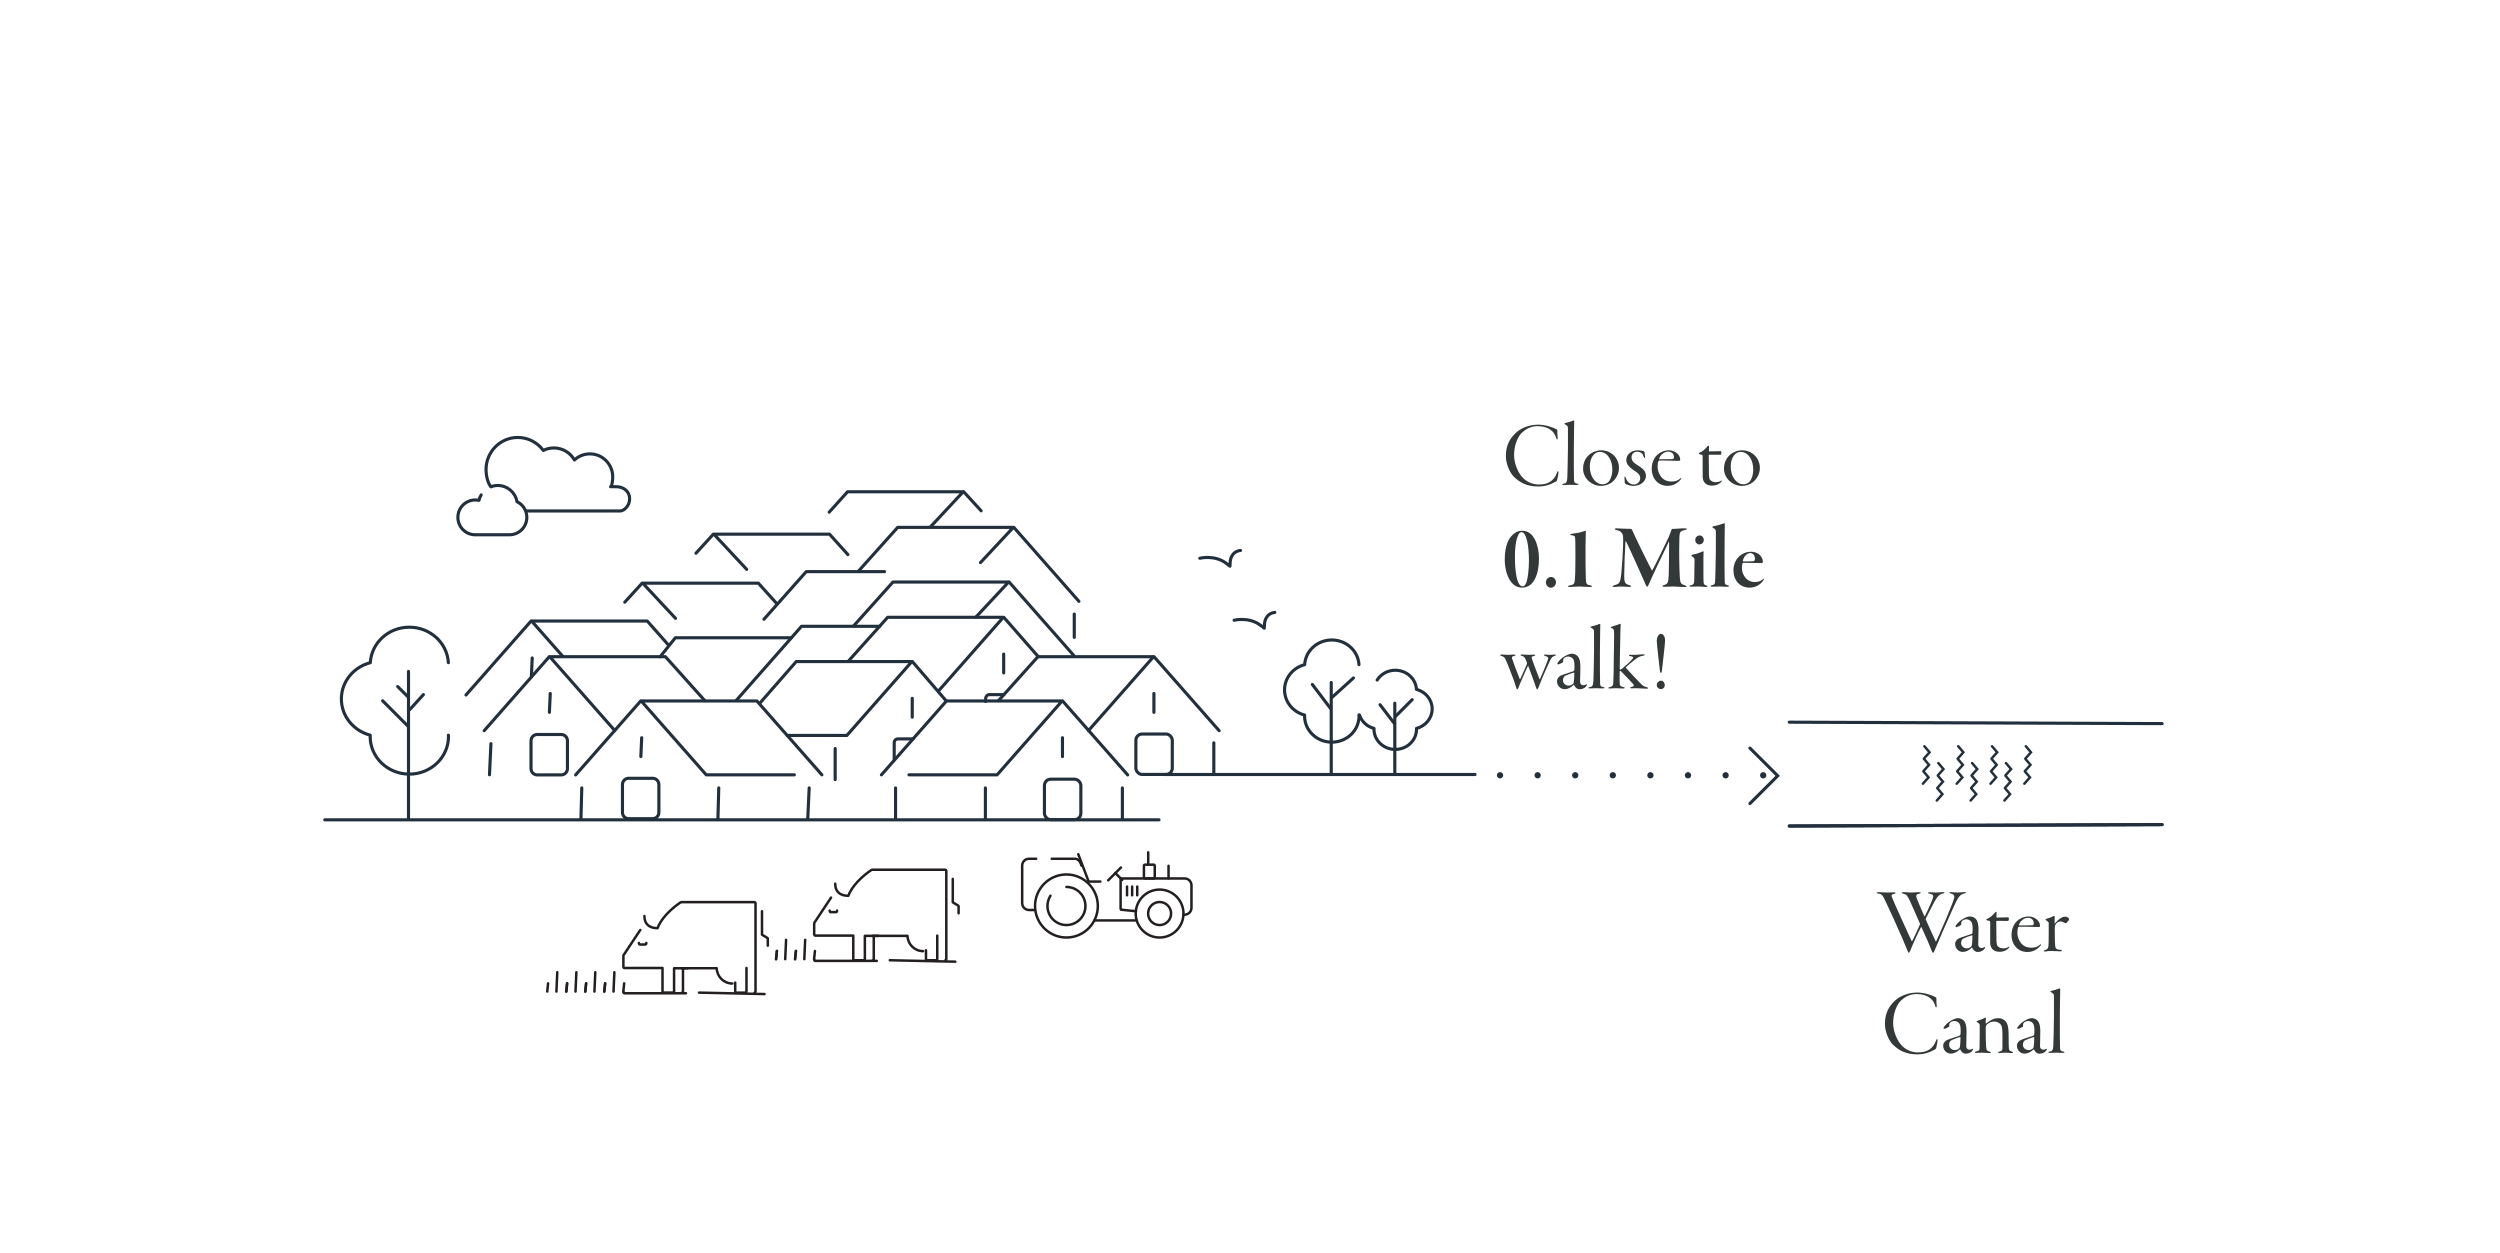 <svg xmlns="http://www.w3.org/2000/svg" width="399" height="200" viewBox="0 0 399 200">
  <g fill="none" fill-rule="evenodd" transform="translate(-19 -9.25)">
    <g fill-rule="nonzero" stroke-linecap="round" stroke-linejoin="round" transform="translate(70.837 79.069)">
      <g stroke="#222F3C" stroke-width=".5" transform="translate(22.534 8.667)">
        <g transform="translate(66.306 26.326)">
          <g transform="translate(0 7.063)">
            <line x1="28.893" x2="28.893" y1="5.866" y2="8.872"/>
            <g transform="translate(2.255 12.485)">
              <g transform="translate(14.337 1.396)">
                <line y2="4.961"/>
                <line x1="21.862" x2="21.862" y2="4.961"/>
              </g>
              <rect width="5.813" height="6.453" x="23.759" rx="1"/>
              <line y2="4.961" transform="translate(0 1.396)"/>
            </g>
            <path d="M4.398,11.789 L18.458,11.789 L28.833,0 L10.375,0 L0,11.789"/>
            <line x1="28.928" x2="39.303" y1=".016" y2="11.805"/>
          </g>
          <g transform="translate(18.68)">
            <line x1="24.807" x2="24.807" y1="5.867" y2="8.872"/>
            <g transform="translate(21.928 12.338)">
              <line y2="4.961" transform="translate(12.44 1.408)"/>
              <rect width="5.813" height="6.453" rx="1"/>
            </g>
            <path d="M14.371,11.789 L24.746,0 L6.288,0 L0,7.017"/>
            <line x1="24.842" x2="35.217" y1=".017" y2="11.806"/>
          </g>
        </g>
        <g transform="translate(46.867 20.039)">
          <g transform="translate(0 7.063)">
            <line x1="24.356" x2="24.356" y1="5.866" y2="8.872"/>
            <g transform="translate(12.055 12.338)">
              <line y2="4.961" transform="translate(0 1.54)"/>
              <path d="M9.422,3.277 L9.422,0.591 C9.422,0.264 9.686,0 10.01,0 L12.411,0"/>
            </g>
            <path d="M4.404,11.789 L13.92,11.789 L24.295,0 L5.838,0 L0,6.675"/>
            <line x1="24.391" x2="29.784" y1=".016" y2="6.282"/>
          </g>
          <g transform="translate(14.143)">
            <line x1="24.807" x2="24.807" y1="5.867" y2="8.872"/>
            <path d="M0,1.094 L0,0.664 C0,0.298 0.264,0 0.589,0 L2.913,0" transform="translate(21.928 12.338)"/>
            <path d="M14.371,11.789 L24.746,0 L6.288,0 L0,7.017"/>
            <line x1="24.842" x2="30.321" y1=".016" y2="6.271"/>
          </g>
        </g>
        <g transform="translate(0 20.628)">
          <g transform="translate(17.496 12.761)">
            <line x1="10.547" x2="10.411" y1="5.866" y2="8.872"/>
            <g transform="translate(.849 12.338)">
              <g transform="translate(0 1.541)">
                <line x1="21.999" x2="21.862" y2="4.961"/>
                <line x1=".136" y2="4.961"/>
              </g>
              <path d="M7.628,6.7557148e-07 L11.442,6.7557148e-07 C11.994,6.7557148e-07 12.442,0.448 12.442,1 L12.442,5.453 C12.442,6.005 11.994,6.453 11.442,6.453 L7.628,6.453 C7.076,6.453 6.628,6.005 6.628,5.453 L6.628,1 C6.628,0.448 7.076,6.7557148e-07 7.628,6.7557148e-07 Z" transform="rotate(-180 9.535 3.226)"/>
              <line x1=".229" y2="4.961" transform="translate(36.2 1.541)"/>
            </g>
            <path d="M34.906,11.789 L20.846,11.789 L10.471,0 L28.929,0 L39.304,11.789"/>
            <line x1="10.375" y1=".016" y2="11.805"/>
          </g>
          <line x1="13.449" x2="13.313" y1="11.565" y2="14.57"/>
          <g transform="translate(3.752 18.11)">
            <line x1=".229" y2="4.961" transform="translate(0 1.468)"/>
            <path d="M7.627,6.75474944e-07 L11.44,6.75474944e-07 C11.993,6.75474944e-07 12.44,0.448 12.44,1 L12.44,5.453 C12.44,6.005 11.993,6.453 11.44,6.453 L7.627,6.453 C7.075,6.453 6.627,6.005 6.627,5.453 L6.627,1 C6.627,0.448 7.075,6.75474945e-07 7.627,6.75474944e-07 Z" transform="rotate(-180 9.534 3.226)"/>
          </g>
          <g transform="translate(2.902 5.698)">
            <path d="M20.846,11.789 L10.471,0 L28.929,0 L35.217,7.017"/>
            <line x1="10.375" y1=".017" y2="11.806"/>
          </g>
          <path d="M15.453,5.649 L10.471,0 L28.929,0 L32.351,3.88"/>
          <line x1="10.375" y1=".017" y2="11.806"/>
          <line x1="10.571" x2="10.435" y1="5.894" y2="8.899"/>
        </g>
        <g transform="translate(43.178 14.405)">
          <path d="M22.869,0 L10.375,0 L0,11.789" transform="translate(0 7.063)"/>
          <g transform="translate(18.68)">
            <path d="M19.505,5.618 L24.746,0 L6.288,0 L0,7.017"/>
            <line x1="24.841" x2="35.217" y1=".016" y2="11.805"/>
          </g>
        </g>
        <g transform="translate(47.552 5.684)">
          <path d="M19.247,0 L6.752,0 L0,7.603" transform="translate(0 7.063)"/>
          <g transform="translate(15.058)">
            <path d="M19.505,5.618 L24.746,0 L6.288,0 L0,7.017"/>
            <line x1="24.841" x2="35.216" y1=".016" y2="11.806"/>
          </g>
        </g>
        <path d="M20.883,0 L2.425,0 L0,3.032" transform="translate(30.988 23.302)"/>
        <line x1="97.081" x2="97.081" y1="19.522" y2="23.241"/>
        <g transform="translate(25.343 14.583)">
          <path d="M8.098,5.618 L2.857,0 L21.315,0 L24.249,3.257"/>
          <line x1="2.76" y1=".017" y2="3.04"/>
        </g>
        <g transform="translate(36.704 6.769)">
          <path d="M8.097,5.618 L2.856,0 L21.313,0 L24.248,3.257"/>
          <line x1="2.76" y1=".016" y2="3.039"/>
        </g>
        <g transform="translate(57.965)">
          <path d="M16.152,5.618 L21.392,0 L2.935,0 L0,3.257"/>
          <line x1="21.489" x2="24.249" y1=".017" y2="3.04"/>
        </g>
      </g>
      <g stroke="#222F3C" stroke-width=".5" transform="translate(0 53.788)">
        <line x2="133.139" y1="7.233" y2="7.233"/>
        <line x1="133.984" x2="183.578"/>
      </g>
      <path stroke="#222F3C" stroke-width=".5" d="M6.417,11.728 L21.426,11.728 C21.955,11.728 22.916,10.98 22.916,9.793 C22.916,8.604 21.955,7.858 20.772,7.858 L19.876,7.858 C20.092,7.858 20.218,6.84 20.218,6.29 C20.218,4.271 18.588,2.622 16.577,2.622 C15.622,2.622 14.756,2.987 14.106,3.592 C13.456,2.448 12.231,1.673 10.825,1.673 C10.217,1.673 9.646,1.818 9.138,2.073 C8.216,0.818 6.736,0 5.064,0 C2.267,0 0,2.303 0,5.11 C0,6.112 0.293,7.373 0.79,7.858" transform="translate(25.736)"/>
      <path stroke="#222F3C" stroke-width=".5" d="M5.289,0.196 C5.637,0.066 6,0 6.374,0 C7.879,0 9.178,1.104 9.434,2.585 C10.392,3.046 11.005,4.018 11.005,5.089 C11.005,6.621 9.764,7.867 8.238,7.867 L2.767,7.867 C1.241,7.867 0,6.621 0,5.089 C0,3.558 1.241,2.312 2.767,2.312 C2.963,2.312 3.161,2.333 3.356,2.376 C3.432,2.067 3.553,1.771 3.721,1.498" transform="translate(21.241 7.663)"/>
      <g stroke="#222F3C" stroke-width=".5" transform="translate(153.177 32.322)">
        <path d="M11.877,3.939 C11.749,1.744 9.86,0 7.543,0 C5.224,0 3.335,1.744 3.209,3.939 C1.361,4.419 0,6.036 0,7.963 C0,9.887 1.358,11.503 3.205,11.985 C3.202,12.036 3.196,12.085 3.196,12.136 C3.196,14.441 5.142,16.309 7.543,16.309 C9.942,16.309 11.889,14.441 11.889,12.136 C11.889,12.085 11.882,12.036 11.881,11.985"/>
        <line x1="7.593" x2="10.996" y1="9.145" y2="6.061"/>
        <line x1="7.354" x2="4.436" y1="10.952" y2="7.103"/>
        <line x1="7.451" x2="7.451" y1="6.788" y2="21.388"/>
        <g transform="translate(11.952 4.83)">
          <path d="M0,7.136 C0.343,8.179 1.213,8.998 2.327,9.287 C2.326,9.325 2.32,9.364 2.32,9.403 C2.32,11.19 3.841,12.637 5.716,12.637 C7.59,12.637 9.111,11.19 9.111,9.403 C9.111,9.364 9.105,9.325 9.104,9.287 C10.546,8.914 11.607,7.662 11.607,6.17 C11.607,4.678 10.544,3.425 9.1,3.053 C9.002,1.351 7.526,0 5.716,0 C4.485,0 3.418,0.631 2.826,1.565"/>
          <line x1="5.751" x2="8.413" y1="7.37" y2="4.697"/>
          <line x1="5.569" x2="3.289" y1="8.487" y2="5.504"/>
          <line x1="5.644" x2="5.644" y1="5.26" y2="16.572"/>
        </g>
      </g>
      <g stroke="#231F20" stroke-width=".4" transform="translate(111.302 66.212)">
        <path d="M5.013,10.064 C2.248,10.064 0,7.806 0,5.032 C0,2.258 2.248,0 5.013,0 C7.776,0 10.024,2.258 10.024,5.032 C10.024,7.806 7.776,10.064 5.013,10.064 Z" transform="translate(2.053 3.534)"/>
        <path d="M3.812,7.654 C1.71,7.654 0,5.936 0,3.827 C0,1.717 1.71,0 3.812,0 C5.915,0 7.624,1.717 7.624,3.827 C7.624,5.936 5.915,7.654 3.812,7.654 Z" transform="translate(18.12 5.944)"/>
        <path d="M3.029,0 C4.699,0 6.058,1.364 6.058,3.041 C6.058,4.717 4.699,6.081 3.029,6.081 C1.358,6.081 0,4.717 0,3.041 C0,2.458 0.165,1.892 0.476,1.403" transform="translate(4.037 5.526)"/>
        <path d="M1.834,3.68 C0.823,3.68 0,2.856 0,1.841 C0,0.826 0.823,0 1.834,0 C2.845,0 3.668,0.826 3.668,1.841 C3.668,2.856 2.845,3.68 1.834,3.68 Z" transform="translate(20.098 7.93)"/>
        <line x1="6.753" transform="translate(11.528 10.872)"/>
        <line x1="2.286" y1=".229" transform="translate(15.878 9.17)"/>
        <path d="M0.18,4.999 C0.08,4.999 0,4.918 0,4.818 L0,0.18 C0,0.081 0.08,0 0.18,0 L10.217,0 C10.819,0 11.31,0.492 11.31,1.097 L11.31,4.682 C11.31,5.286 10.819,5.779 10.217,5.779 L10.018,5.779" transform="translate(15.71 4.172)"/>
        <path d="M2.036,8.179 L1.093,8.179 C0.491,8.179 0,7.687 0,7.082 L0,1.097 C0,0.492 0.491,0 1.093,0 L2.233,0" transform="translate(0 1.026)"/>
        <path d="M0,0 L3.717,0 C4.168,0 4.578,0.439 4.739,1.094" transform="translate(4.72 1.026)"/>
        <path d="M1.548,2.201 L0.178,2.201 C0.079,2.201 0,2.132 0,2.046 L0,0.155 C0,0.07 0.079,0 0.178,0 L1.548,0 C1.646,0 1.726,0.07 1.726,0.155 L1.726,2.046 C1.726,2.132 1.646,2.201 1.548,2.201 Z" transform="translate(19.432 1.97)"/>
        <line y1="1.969" transform="translate(20.116)"/>
        <line y2="2.001" transform="translate(23.36 2.151)"/>
        <line x2="1.093" y2="1.094" transform="translate(14.869 3.313)"/>
        <line x1="2.036" y2="2.044" transform="translate(13.726 2.424)"/>
        <path d="M0,0 L1.656,4.359 L3.525,4.359" transform="translate(8.954 .306)"/>
        <line y1="1.394" transform="translate(16.737 5.463)"/>
        <line y1="1.394" transform="translate(17.55 5.463)"/>
        <line y1="1.394" transform="translate(18.363 5.463)"/>
      </g>
      <g stroke="#222F3C" stroke-width=".5" transform="translate(2.646 30.282)">
        <path d="M17.077,5.664 C16.895,2.507 14.178,0 10.845,0 C7.513,0 4.797,2.507 4.615,5.664 C1.958,6.355 0,8.68 0,11.449 C0,14.218 1.954,16.54 4.608,17.234 C4.605,17.306 4.597,17.377 4.597,17.45 C4.597,20.764 7.394,23.45 10.845,23.45 C14.296,23.45 17.095,20.764 17.095,17.45 C17.095,17.377 17.085,17.306 17.083,17.234"/>
        <line x1="10.919" x2="13.089" y1="13.15" y2="10.758"/>
        <line x1="10.575" x2="6.589" y1="15.748" y2="11.747"/>
        <line x1="10.714" x2="10.714" y1="7.059" y2="30.563"/>
        <line x1="10.571" x2="8.992" y1="11.06" y2="9.476"/>
      </g>
      <path stroke="#222F3C" stroke-width=".5" d="M6.495,0 C4.954,0.163 4.853,1.73 4.849,1.796 L4.811,2.515 L4.244,2.076 C2.402,0.647 0.025,1.241 0,1.246" transform="translate(145.127 27.925)"/>
      <path stroke="#222F3C" stroke-width=".5" d="M6.494,0 C4.953,0.163 4.852,1.73 4.849,1.796 L4.811,2.515 L4.244,2.076 C2.402,0.647 0.023,1.241 0,1.246" transform="translate(139.653 18.032)"/>
      <g stroke="#231F20" stroke-width=".4" transform="translate(35.503 74.16)">
        <g transform="translate(12.153)">
          <path d="M17.585,14.443 C17.669,14.443 17.734,14.376 17.734,14.294 L17.734,0.149 C17.734,0.067 17.669,0 17.585,0 L5.878,0 C5.849,0 5.822,0.008 5.797,0.023 C5.68,0.099 2.951,1.872 2.098,4.154 C1.835,4.159 1.064,4.135 0.54,3.656 C0.181,3.329 0,2.846 0,2.224" transform="translate(3.354)"/>
          <g transform="translate(0 4.445)">
            <path d="M9.362,9.998 C9.443,9.998 9.51,9.931 9.51,9.849 L9.51,6.134"/>
            <path d="M2.695,0 L0.026,4.018 C0.01,4.043 0,4.072 0,4.102 L0,5.917 C0,5.999 0.067,6.066 0.15,6.066 L6.243,6.066 L6.243,9.849 C6.243,9.931 6.308,9.998 6.391,9.998 L7.941,9.998 C8.022,9.998 8.089,9.931 8.089,9.849 L8.089,6.11 L10.258,6.11"/>
          </g>
          <path d="M0,2.336 L0,3.789 C0,3.868 0.065,3.934 0.144,3.934 L1.654,3.934 C1.734,3.934 1.798,3.868 1.798,3.789 L1.798,0" transform="translate(17.846 10.51)"/>
          <path d="M0,0 L5.534,0 C5.567,1.353 6.673,2.441 8.028,2.441" transform="translate(9.362 10.55)"/>
          <path d="M0.926,5.487 L0.926,4.356 C0.926,4.317 0.901,4.28 0.853,4.251 L0,3.741 L0,0" transform="translate(22.123 1.46)"/>
          <g transform="translate(2.476 6.516)">
            <path d="M0,0 C0,0.137 0.067,0.25 0.149,0.25 L1.035,0.25 C1.119,0.25 1.185,0.137 1.185,0"/>
          </g>
          <g transform="translate(12.073 14.443)">
            <line x2="10.453" y2=".229"/>
          </g>
          <g transform="translate(0 14.294)">
            <path d="M0,0 C0,0.137 0.067,0.25 0.15,0.25 L9.99,0.25"/>
          </g>
        </g>
        <g transform="translate(0 11.188)">
          <line x1="3.183" x2="3.047" y1="1.777" y2="3.084"/>
          <line x1="4.647" x2="4.51" y2="3.084"/>
          <line x1="6.209" x2="6.072" y1="1.777" y2="3.084"/>
          <g>
            <line x1=".136" y1="1.777" y2="3.084"/>
            <line x1="1.6" x2="1.464" y2="3.084"/>
            <line x1="3.162" x2="3.026" y1="1.777" y2="3.084"/>
          </g>
          <line x1="9.251" x2="9.115" y1="1.777" y2="3.084"/>
          <line x1="10.715" x2="10.579" y2="3.084"/>
          <line x1="12.277" x2="12.141" y1="1.777" y2="3.084"/>
          <line x1="6.204" x2="6.068" y1="1.777" y2="3.084"/>
          <line x1="7.668" x2="7.532" y2="3.084"/>
          <line x1="9.23" x2="9.094" y1="1.777" y2="3.084"/>
        </g>
      </g>
      <g stroke="#231F20" stroke-width=".4" transform="translate(72.02 68.993)">
        <g transform="translate(6.085)">
          <path d="M17.585,14.443 C17.667,14.443 17.734,14.378 17.734,14.294 L17.734,0.149 C17.734,0.067 17.667,0 17.585,0 L5.878,0 C5.849,0 5.821,0.008 5.797,0.025 C5.68,0.1 2.951,1.872 2.098,4.154 C1.835,4.159 1.064,4.135 0.54,3.656 C0.181,3.329 0,2.848 0,2.224" transform="translate(3.354)"/>
          <g transform="translate(0 4.445)">
            <path d="M9.36,9.998 C9.443,9.998 9.509,9.932 9.509,9.849 L9.509,6.134"/>
            <path d="M2.694,0 L0.026,4.02 C0.009,4.044 0,4.073 0,4.102 L0,5.917 C0,6 0.067,6.066 0.149,6.066 L6.242,6.066 L6.242,9.849 C6.242,9.932 6.308,9.998 6.39,9.998 L7.941,9.998 C8.022,9.998 8.089,9.932 8.089,9.849 L8.089,6.11 L10.257,6.11"/>
          </g>
          <path d="M0,2.336 L0,3.787 C0,3.868 0.064,3.932 0.144,3.932 L1.654,3.932 C1.733,3.932 1.798,3.868 1.798,3.787 L1.798,0" transform="translate(17.846 10.511)"/>
          <path d="M0,0 L5.534,0 C5.568,1.351 6.673,2.441 8.029,2.441" transform="translate(9.36 10.55)"/>
          <path d="M0.928,5.487 L0.928,4.357 C0.928,4.318 0.901,4.28 0.855,4.251 L0,3.741 L0,0" transform="translate(22.121 1.46)"/>
          <g transform="translate(2.476 6.516)">
            <path d="M0,0 C0,0.14 0.067,0.25 0.149,0.25 L1.035,0.25 C1.117,0.25 1.184,0.14 1.184,0"/>
          </g>
          <g transform="translate(12.073 14.443)">
            <line x2="10.453" y2=".229"/>
          </g>
          <g transform="translate(0 14.294)">
            <path d="M0,0 C0,0.14 0.067,0.25 0.149,0.25 L9.99,0.25"/>
          </g>
        </g>
        <g transform="translate(0 11.188)">
          <line x1=".14" x2=".004" y1="1.777" y2="3.084"/>
          <line x1="3.183" x2="3.047" y1="1.777" y2="3.084"/>
          <line x1="4.647" x2="4.511" y2="3.084"/>
          <line x1="6.209" x2="6.073" y1="1.777" y2="3.084"/>
          <line x1=".136" y1="1.777" y2="3.084"/>
          <line x1="1.6" x2="1.464" y2="3.084"/>
          <line x1="3.162" x2="3.026" y1="1.777" y2="3.084"/>
        </g>
      </g>
    </g>
    <g fill-rule="nonzero" transform="translate(258.406 76.076)">
      <line x2="43.95" y1="56.908" y2="56.908" stroke="#222F3C" stroke-dasharray="0 3 0 3" stroke-linecap="round"/>
      <path stroke="#222F3C" stroke-linecap="round" stroke-width=".5" d="M39.88,52.571 L44.315,56.995 L39.88,61.418"/>
      <g transform="translate(46.163 48.434)">
        <path fill="#333838" d="M9.451,9.747 C9.525,9.747 9.57,9.658 9.674,9.405 C10.361,7.768 11.569,4.956 12.509,2.903 C13.45,0.79 13.718,0.477 14.345,0.313 C14.613,0.269 14.688,0.209 14.688,0.15 C14.688,0.09 14.613,0.075 14.419,0.075 C14.151,0.075 13.748,0.135 13.33,0.135 C12.883,0.135 12.674,0.075 12.286,0.075 C12.077,0.075 12.032,0.105 12.032,0.165 C12.032,0.224 12.122,0.254 12.36,0.328 C12.853,0.477 12.868,0.73 12.793,1.057 C12.48,2.159 10.674,6.325 9.958,7.873 C9.913,7.962 9.883,7.977 9.824,7.873 C9.316,6.757 8.66,5.343 8.287,4.465 C8.257,4.391 8.257,4.316 8.272,4.286 C8.525,3.825 9.257,2.352 9.645,1.608 C10.137,0.745 10.42,0.432 10.973,0.313 C11.181,0.269 11.256,0.224 11.256,0.15 C11.256,0.09 11.181,0.075 11.002,0.075 C10.659,0.075 10.42,0.135 9.898,0.135 C9.51,0.135 9.272,0.09 8.899,0.09 C8.719,0.09 8.63,0.12 8.63,0.165 C8.63,0.224 8.675,0.284 8.943,0.343 C9.585,0.492 9.6,0.641 9.137,1.727 C8.824,2.456 8.511,3.141 8.152,3.87 C8.108,3.944 8.048,3.929 8.033,3.9 C7.541,2.769 7.093,1.757 6.854,1.132 C6.63,0.581 6.78,0.403 7.183,0.328 C7.377,0.284 7.466,0.239 7.466,0.165 C7.466,0.105 7.362,0.075 7.212,0.075 C6.869,0.075 6.526,0.135 5.989,0.135 C5.452,0.135 5.168,0.075 4.735,0.075 C4.541,0.075 4.452,0.12 4.452,0.165 C4.452,0.239 4.527,0.298 4.765,0.343 C5.228,0.462 5.347,0.641 5.78,1.563 C6.108,2.278 7.108,4.539 7.347,5.105 C7.347,5.135 7.347,5.239 7.317,5.283 C6.914,6.236 6.556,6.98 6.138,7.828 C6.093,7.902 6.034,7.932 5.989,7.828 C4.974,5.596 3.497,2.426 2.87,0.879 C2.766,0.611 2.766,0.432 3.184,0.358 C3.363,0.328 3.452,0.284 3.452,0.209 C3.452,0.15 3.363,0.105 3.154,0.105 C2.84,0.105 2.482,0.135 2.154,0.135 C1.706,0.135 1.095,0.075 0.737,0.075 C0.543,0.075 0.438,0.135 0.438,0.179 C0.438,0.239 0.572,0.298 0.751,0.313 C1.318,0.388 1.438,0.656 1.975,1.816 C2.676,3.275 3.676,5.477 4.497,7.367 C4.691,7.813 5.153,8.899 5.347,9.39 C5.452,9.658 5.482,9.747 5.571,9.747 C5.631,9.747 5.72,9.628 5.81,9.39 C6.138,8.527 6.929,6.786 7.496,5.685 C7.526,5.641 7.571,5.641 7.6,5.7 C8.033,6.652 8.884,8.498 9.197,9.405 C9.286,9.643 9.346,9.747 9.451,9.747 Z M16.568,9.628 C17.046,9.628 17.508,9.405 17.717,8.989 C17.777,8.855 17.717,8.81 17.628,8.855 C17.463,8.944 17.314,8.989 17.195,8.989 C16.777,8.989 16.643,8.706 16.643,8.423 C16.643,8.036 16.687,6.623 16.687,6.072 C16.687,5.611 16.628,5.001 16.479,4.718 C16.3,4.257 15.837,3.959 15.33,3.959 C15.076,3.959 14.778,4.048 14.434,4.227 C14.136,4.376 13.644,4.688 13.3,5.09 C13.121,5.298 13.017,5.432 13.017,5.536 C13.017,5.596 13.091,5.685 13.166,5.67 C13.27,5.655 13.718,5.447 13.867,5.343 C13.897,5.313 13.927,5.269 13.927,5.224 C13.927,5.12 13.927,5.001 13.942,4.941 C13.972,4.777 14.061,4.673 14.166,4.584 C14.39,4.45 14.539,4.405 14.763,4.405 C14.942,4.405 15.195,4.495 15.389,4.644 C15.643,4.837 15.747,5.254 15.747,5.864 C15.747,6.072 15.747,6.37 15.718,6.548 C15.718,6.608 15.643,6.742 15.524,6.771 C15.21,6.89 13.852,7.292 13.494,7.486 C13.36,7.56 12.957,7.858 12.957,8.334 C12.957,9.108 13.554,9.614 14.151,9.614 C14.718,9.614 15.166,9.361 15.613,8.944 C15.628,8.929 15.673,8.929 15.688,8.959 C15.822,9.301 16.15,9.628 16.568,9.628 Z M14.807,9.048 C14.345,9.048 13.912,8.706 13.912,8.215 C13.912,7.783 14.106,7.56 14.285,7.471 C14.598,7.307 15.464,6.995 15.658,6.965 C15.688,6.95 15.718,7.024 15.718,7.039 C15.718,7.605 15.688,8.2 15.643,8.453 C15.628,8.617 15.539,8.75 15.479,8.81 C15.315,8.959 15.061,9.048 14.807,9.048 Z M20.075,9.599 C20.492,9.599 20.955,9.465 21.283,9.212 C21.477,9.063 21.612,8.914 21.612,8.825 C21.612,8.765 21.567,8.75 21.462,8.825 C21.328,8.914 21.059,9.048 20.642,9.048 C20.254,9.048 19.94,8.929 19.717,8.646 C19.612,8.498 19.582,8.319 19.552,7.843 C19.537,7.382 19.523,5.045 19.523,4.792 C19.523,4.703 19.552,4.658 19.731,4.658 C20.134,4.658 20.865,4.673 21.388,4.673 C21.462,4.673 21.537,4.554 21.537,4.301 C21.537,4.197 21.477,4.093 21.447,4.093 C21.134,4.093 19.896,4.138 19.627,4.138 C19.567,4.138 19.552,4.048 19.552,4.004 C19.537,3.825 19.567,3.408 19.567,3.275 C19.567,3.2 19.463,3.17 19.329,3.319 C18.97,3.78 18.478,4.182 18.105,4.316 C17.941,4.391 17.926,4.435 17.926,4.465 C17.926,4.524 18.001,4.569 18.12,4.599 L18.327,4.644 C18.392,4.658 18.448,4.673 18.478,4.688 C18.538,4.718 18.553,4.822 18.553,4.986 L18.553,8.066 C18.553,8.423 18.612,8.721 18.732,8.914 C18.985,9.39 19.448,9.599 20.075,9.599 Z M24.447,9.628 C25.297,9.628 25.924,9.331 26.521,8.691 C26.61,8.587 26.67,8.498 26.67,8.453 C26.67,8.378 26.61,8.349 26.491,8.468 C26.133,8.81 25.685,8.944 25.073,8.944 C24.581,8.944 23.984,8.78 23.581,8.334 C23.193,7.902 22.895,7.292 22.895,6.533 C22.895,6.117 22.94,5.893 23.014,5.715 C23.044,5.67 23.119,5.596 23.148,5.596 L23.954,5.596 C24.297,5.596 26.237,5.626 26.357,5.641 C26.431,5.641 26.506,5.551 26.506,5.477 C26.506,4.569 25.566,3.959 24.685,3.959 C23.909,3.959 23.223,4.316 22.82,4.703 C22.193,5.313 21.955,6.191 21.955,6.876 C21.955,7.679 22.223,8.393 22.671,8.87 C23.119,9.346 23.745,9.628 24.447,9.628 Z M23.208,5.388 C23.178,5.388 23.148,5.358 23.148,5.328 C23.148,5.209 23.283,4.926 23.462,4.718 C23.79,4.376 24.163,4.167 24.551,4.167 C24.894,4.167 25.148,4.301 25.297,4.45 C25.461,4.629 25.506,4.896 25.506,5.075 C25.506,5.209 25.476,5.373 25.148,5.373 L23.208,5.388 Z M27.341,9.554 C27.55,9.554 27.714,9.465 28.252,9.465 C28.878,9.465 29.371,9.524 29.654,9.524 C29.878,9.524 30.012,9.495 30.012,9.42 C30.012,9.346 29.938,9.316 29.729,9.286 C29.162,9.227 28.983,9.123 28.923,8.661 C28.893,8.349 28.863,7.575 28.863,6.474 C28.863,6.176 28.848,5.745 28.878,5.566 C28.893,5.388 28.968,5.224 29.132,5.045 C29.326,4.867 29.565,4.748 29.788,4.748 C29.953,4.748 30.147,4.822 30.311,4.926 C30.475,5.016 30.549,5.03 30.579,5.03 C30.624,5.03 30.684,5.016 30.818,4.896 C30.997,4.733 31.146,4.495 31.146,4.391 C31.146,4.316 31.116,4.242 31.042,4.182 C30.893,4.063 30.699,3.989 30.52,3.989 C29.923,3.989 29.326,4.539 28.908,5.06 C28.863,5.105 28.834,5.09 28.834,5.045 C28.834,4.807 28.848,4.242 28.848,4.078 C28.848,3.929 28.819,3.87 28.789,3.87 C28.744,3.87 28.669,3.885 28.565,3.944 C28.326,4.078 27.908,4.227 27.61,4.301 C27.476,4.346 27.386,4.405 27.386,4.435 C27.386,4.465 27.401,4.51 27.506,4.584 C27.789,4.822 27.893,4.867 27.893,4.971 L27.893,6.623 C27.893,7.605 27.879,8.453 27.849,8.706 C27.789,9.108 27.625,9.242 27.312,9.316 C27.192,9.346 27.088,9.42 27.088,9.465 C27.088,9.524 27.162,9.554 27.341,9.554 Z M6.884,25.966 C8.093,25.966 8.899,25.653 9.794,25.147 C9.868,25.103 9.913,25.013 9.943,24.924 C9.973,24.76 10.152,24.001 10.152,23.748 C10.152,23.659 10.122,23.525 10.062,23.525 C10.003,23.525 9.973,23.585 9.913,23.778 C9.689,24.388 9.331,24.909 8.764,25.237 C8.361,25.489 7.839,25.653 6.989,25.653 C6.198,25.653 5.168,25.341 4.437,24.552 C3.661,23.719 3.064,22.29 3.064,20.951 C3.064,19.522 3.557,18.198 4.198,17.499 C4.81,16.874 5.675,16.338 6.795,16.338 C7.66,16.338 8.525,16.576 9.078,17.082 C9.346,17.29 9.674,17.767 9.794,18.273 C9.824,18.392 9.868,18.466 9.928,18.466 C9.958,18.466 10.018,18.377 10.018,18.228 C10.018,18.079 9.943,17.439 9.973,17.082 C9.988,17.008 9.943,16.904 9.824,16.829 C9.331,16.561 8.108,16.1 6.899,16.1 C5.526,16.1 4.213,16.621 3.422,17.335 C2.467,18.198 1.751,19.314 1.751,21.1 C1.751,22.379 2.378,23.748 3.005,24.388 C3.93,25.311 5.094,25.966 6.884,25.966 Z M14.658,25.861 C15.136,25.861 15.598,25.638 15.807,25.222 C15.867,25.088 15.807,25.043 15.718,25.088 C15.553,25.177 15.404,25.222 15.285,25.222 C14.867,25.222 14.733,24.939 14.733,24.656 C14.733,24.269 14.778,22.856 14.778,22.305 C14.778,21.844 14.718,21.234 14.569,20.951 C14.39,20.49 13.927,20.192 13.42,20.192 C13.166,20.192 12.868,20.281 12.524,20.46 C12.226,20.609 11.734,20.921 11.39,21.323 C11.211,21.531 11.107,21.665 11.107,21.769 C11.107,21.829 11.181,21.918 11.256,21.903 C11.361,21.888 11.808,21.68 11.957,21.576 C11.987,21.546 12.017,21.502 12.017,21.457 C12.017,21.353 12.017,21.234 12.032,21.174 C12.062,21.011 12.151,20.906 12.256,20.817 C12.48,20.683 12.629,20.638 12.853,20.638 C13.032,20.638 13.285,20.728 13.479,20.877 C13.733,21.07 13.838,21.487 13.838,22.097 C13.838,22.305 13.838,22.603 13.808,22.781 C13.808,22.841 13.733,22.975 13.614,23.004 C13.3,23.124 11.942,23.525 11.584,23.719 C11.45,23.793 11.047,24.091 11.047,24.567 C11.047,25.341 11.644,25.847 12.241,25.847 C12.808,25.847 13.256,25.594 13.703,25.177 C13.718,25.162 13.763,25.162 13.778,25.192 C13.912,25.534 14.24,25.861 14.658,25.861 Z M12.897,25.281 C12.435,25.281 12.002,24.939 12.002,24.448 C12.002,24.016 12.196,23.793 12.375,23.704 C12.689,23.54 13.554,23.228 13.748,23.198 C13.778,23.183 13.808,23.257 13.808,23.272 C13.808,23.838 13.778,24.433 13.733,24.686 C13.718,24.85 13.629,24.984 13.569,25.043 C13.405,25.192 13.151,25.281 12.897,25.281 Z M21.925,25.757 C22.074,25.757 22.193,25.742 22.193,25.653 C22.193,25.594 22.104,25.564 21.97,25.504 C21.567,25.4 21.522,25.311 21.507,24.299 C21.507,23.555 21.492,23.436 21.492,22.647 C21.477,21.799 21.358,21.055 21.015,20.698 C20.821,20.49 20.463,20.192 19.851,20.192 C19.597,20.192 19.284,20.222 18.97,20.371 C18.642,20.505 18.284,20.758 17.911,21.04 C17.881,21.07 17.836,21.025 17.836,20.996 C17.822,20.787 17.851,20.386 17.866,20.207 C17.881,20.133 17.807,20.073 17.762,20.088 C17.508,20.252 16.911,20.505 16.583,20.594 C16.449,20.638 16.374,20.683 16.374,20.713 C16.374,20.758 16.404,20.787 16.494,20.847 C16.852,21.04 16.881,21.204 16.881,21.353 C16.881,22.558 16.881,23.927 16.852,24.998 C16.837,25.296 16.777,25.4 16.404,25.475 C16.225,25.504 16.091,25.564 16.091,25.623 C16.091,25.698 16.21,25.728 16.374,25.728 C16.658,25.728 16.971,25.698 17.165,25.698 C17.508,25.698 18.239,25.757 18.359,25.757 C18.508,25.757 18.657,25.757 18.657,25.668 C18.657,25.594 18.583,25.564 18.403,25.519 C18.165,25.445 17.986,25.37 17.941,25.043 C17.911,24.835 17.866,24.448 17.851,23.481 C17.851,22.588 17.836,21.829 17.836,21.65 C17.836,21.531 17.911,21.308 18.015,21.204 C18.403,20.877 18.791,20.728 19.179,20.728 C19.523,20.728 19.806,20.832 20.03,21.011 C20.403,21.293 20.507,21.65 20.507,22.856 L20.507,24.879 C20.507,25.311 20.448,25.415 20.09,25.504 C19.896,25.549 19.806,25.609 19.806,25.668 C19.806,25.728 19.911,25.757 20.045,25.757 C20.269,25.757 20.463,25.698 20.97,25.698 C21.298,25.698 21.731,25.757 21.925,25.757 Z M26.431,25.861 C26.909,25.861 27.371,25.638 27.58,25.222 C27.64,25.088 27.58,25.043 27.491,25.088 C27.326,25.177 27.177,25.222 27.058,25.222 C26.64,25.222 26.506,24.939 26.506,24.656 C26.506,24.269 26.551,22.856 26.551,22.305 C26.551,21.844 26.491,21.234 26.342,20.951 C26.163,20.49 25.7,20.192 25.193,20.192 C24.939,20.192 24.641,20.281 24.297,20.46 C23.999,20.609 23.507,20.921 23.163,21.323 C22.984,21.531 22.88,21.665 22.88,21.769 C22.88,21.829 22.954,21.918 23.029,21.903 C23.134,21.888 23.581,21.68 23.73,21.576 C23.76,21.546 23.79,21.502 23.79,21.457 C23.79,21.353 23.79,21.234 23.805,21.174 C23.835,21.011 23.924,20.906 24.029,20.817 C24.253,20.683 24.402,20.638 24.626,20.638 C24.805,20.638 25.058,20.728 25.252,20.877 C25.506,21.07 25.61,21.487 25.61,22.097 C25.61,22.305 25.61,22.603 25.581,22.781 C25.581,22.841 25.506,22.975 25.387,23.004 C25.073,23.124 23.715,23.525 23.357,23.719 C23.223,23.793 22.82,24.091 22.82,24.567 C22.82,25.341 23.417,25.847 24.014,25.847 C24.581,25.847 25.029,25.594 25.476,25.177 C25.491,25.162 25.536,25.162 25.551,25.192 C25.685,25.534 26.013,25.861 26.431,25.861 Z M24.67,25.281 C24.208,25.281 23.775,24.939 23.775,24.448 C23.775,24.016 23.969,23.793 24.148,23.704 C24.462,23.54 25.327,23.228 25.521,23.198 C25.551,23.183 25.581,23.257 25.581,23.272 C25.581,23.838 25.551,24.433 25.506,24.686 C25.491,24.85 25.402,24.984 25.342,25.043 C25.178,25.192 24.924,25.281 24.67,25.281 Z M30.117,25.728 C30.311,25.728 30.415,25.683 30.415,25.623 C30.415,25.579 30.311,25.534 30.221,25.519 C29.803,25.445 29.714,25.341 29.699,24.939 C29.687,24.706 29.674,24.191 29.67,22.969 L29.67,19.941 C29.679,17.861 29.729,15.69 29.729,15.594 C29.729,15.52 29.714,15.43 29.684,15.43 C29.624,15.43 29.55,15.46 29.505,15.475 C29.177,15.594 28.819,15.728 28.386,15.817 C28.252,15.847 28.162,15.892 28.162,15.936 C28.162,15.981 28.207,16.011 28.311,16.07 C28.699,16.308 28.729,16.383 28.729,16.71 C28.744,17.365 28.729,18.585 28.729,19.79 C28.714,21.576 28.654,24.091 28.625,24.641 C28.565,25.296 28.475,25.43 28.102,25.504 C27.908,25.549 27.834,25.564 27.834,25.638 C27.834,25.713 27.908,25.728 28.087,25.728 C28.311,25.728 28.699,25.698 29.087,25.698 C29.341,25.698 29.878,25.728 30.117,25.728 Z" transform="translate(13.513 27.05)"/>
        <g stroke="#222F3C" stroke-linecap="round">
          <g stroke-linejoin="round" stroke-width=".5">
            <line x1="59.502" y1=".228"/>
            <line x2="59.502" y1=".228" transform="translate(0 16.345)"/>
            <line x2="59.502" y1=".228" transform="translate(0 16.345)"/>
          </g>
          <g stroke-width=".4" transform="translate(21.328 3.845)">
            <g transform="translate(2.218 2.683)">
              <path d="M.16 2.006L.977 2.967.081 3.976M.079 4.003L.897 4.963 0 5.973M.24 0L1.058.961.161 1.97"/>
            </g>
            <path d="M.158 2.006L.975 2.967.078 3.976M.079 4.003L.897 4.963 0 5.973M.238 0L1.056.961.159 1.97"/>
            <g transform="translate(5.396)">
              <g transform="translate(2.22 2.683)">
                <path d="M.158 2.006L.975 2.967.078 3.976M.079 4.003L.897 4.963 0 5.973M.238 0L1.056.961.159 1.97"/>
              </g>
              <path d="M.16 2.006L.977 2.967.081 3.976M.079 4.003L.897 4.963 0 5.973M.24 0L1.058.961.161 1.97"/>
            </g>
            <g transform="translate(10.792)">
              <g transform="translate(2.22 2.683)">
                <path d="M.16 2.006L.977 2.967.081 3.976M.079 4.003L.897 4.963 0 5.973M.24 0L1.058.961.161 1.97"/>
              </g>
              <path d="M.16 2.006L.977 2.967.081 3.976M.079 4.003L.897 4.963 0 5.973M.24 0L1.058.961.161 1.97"/>
            </g>
            <g transform="translate(16.188)">
              <path d="M.16 2.006L.977 2.967.081 3.976M.079 4.003L.897 4.963 0 5.973M.24 0L1.058.961.161 1.97"/>
            </g>
          </g>
        </g>
      </g>
      <path fill="#333838" d="M6.062,10.816 C7.271,10.816 8.077,10.503 8.972,9.997 C9.047,9.953 9.091,9.863 9.121,9.774 C9.151,9.61 9.33,8.852 9.33,8.599 C9.33,8.509 9.3,8.375 9.241,8.375 C9.181,8.375 9.151,8.435 9.091,8.628 C8.868,9.238 8.509,9.759 7.942,10.087 C7.54,10.34 7.017,10.503 6.167,10.503 C5.376,10.503 4.346,10.191 3.615,9.402 C2.839,8.569 2.242,7.14 2.242,5.801 C2.242,4.373 2.735,3.048 3.376,2.349 C3.988,1.724 4.854,1.188 5.973,1.188 C6.838,1.188 7.704,1.426 8.256,1.932 C8.524,2.14 8.853,2.617 8.972,3.123 C9.002,3.242 9.047,3.316 9.106,3.316 C9.136,3.316 9.196,3.227 9.196,3.078 C9.196,2.929 9.121,2.289 9.151,1.932 C9.166,1.858 9.121,1.754 9.002,1.679 C8.509,1.411 7.286,0.95 6.077,0.95 C4.704,0.95 3.391,1.471 2.601,2.185 C1.646,3.048 0.929,4.164 0.929,5.95 C0.929,7.23 1.556,8.599 2.183,9.238 C3.108,10.161 4.272,10.816 6.062,10.816 Z M12.225,10.578 C12.419,10.578 12.523,10.533 12.523,10.473 C12.523,10.429 12.419,10.384 12.329,10.369 C11.912,10.295 11.822,10.191 11.807,9.789 C11.795,9.556 11.782,9.041 11.779,7.819 L11.778,4.791 C11.787,2.711 11.837,0.54 11.837,0.444 C11.837,0.37 11.822,0.28 11.792,0.28 C11.732,0.28 11.658,0.31 11.613,0.325 C11.285,0.444 10.927,0.578 10.494,0.667 C10.36,0.697 10.27,0.742 10.27,0.786 C10.27,0.831 10.315,0.861 10.419,0.92 C10.807,1.158 10.837,1.233 10.837,1.56 C10.852,2.215 10.837,3.435 10.837,4.64 C10.822,6.426 10.763,8.941 10.733,9.491 C10.673,10.146 10.584,10.28 10.21,10.354 C10.017,10.399 9.942,10.414 9.942,10.488 C9.942,10.563 10.017,10.578 10.196,10.578 C10.419,10.578 10.807,10.548 11.195,10.548 C11.449,10.548 11.986,10.578 12.225,10.578 Z M16.149,10.726 C16.686,10.726 17.373,10.518 17.835,10.161 C18.313,9.789 18.984,8.985 18.984,7.855 C18.984,6.277 17.746,5.042 16.119,5.042 C15.403,5.042 14.732,5.355 14.329,5.667 C13.777,6.114 13.254,6.843 13.254,7.974 C13.254,9.521 14.612,10.726 16.149,10.726 Z M16.358,10.473 C15.896,10.473 15.358,10.235 14.955,9.685 C14.478,9.06 14.329,8.271 14.329,7.646 C14.329,6.099 15.135,5.295 15.896,5.295 C17.209,5.295 17.925,6.694 17.925,8.107 C17.925,9.179 17.522,9.893 17.298,10.101 C17.059,10.31 16.716,10.473 16.358,10.473 Z M21.312,10.726 C21.67,10.726 22.177,10.607 22.506,10.399 C22.804,10.206 23.282,9.804 23.282,9.149 C23.282,8.39 22.894,8.018 21.924,7.393 C21.551,7.17 20.984,6.813 20.984,6.188 C20.984,5.593 21.402,5.265 21.879,5.265 C22.163,5.265 22.416,5.37 22.58,5.489 C22.804,5.667 22.864,5.875 22.938,6.099 C22.983,6.203 23.013,6.277 23.073,6.277 C23.117,6.277 23.147,6.203 23.147,6.039 C23.132,5.801 23.073,5.503 23.058,5.34 C23.058,5.295 23.013,5.236 22.983,5.206 C22.804,5.146 22.371,5.042 21.969,5.042 C21.402,5.042 20.984,5.236 20.715,5.459 C20.387,5.697 20.148,6.099 20.148,6.634 C20.148,7.289 20.745,7.84 21.387,8.256 C21.983,8.628 22.371,8.941 22.371,9.506 C22.371,10.116 21.819,10.503 21.402,10.503 C21.178,10.503 20.954,10.473 20.73,10.325 C20.461,10.161 20.223,9.893 20.103,9.521 C19.999,9.238 19.954,9.238 19.909,9.238 C19.88,9.238 19.835,9.283 19.865,9.476 C19.88,9.64 19.909,10.012 19.909,10.22 C19.909,10.31 20.014,10.414 20.133,10.459 C20.581,10.637 20.924,10.726 21.312,10.726 Z M26.699,10.712 C27.549,10.712 28.176,10.414 28.773,9.774 C28.862,9.67 28.922,9.581 28.922,9.536 C28.922,9.462 28.862,9.432 28.743,9.551 C28.385,9.893 27.937,10.027 27.325,10.027 C26.833,10.027 26.236,9.863 25.833,9.417 C25.445,8.985 25.147,8.375 25.147,7.616 C25.147,7.2 25.192,6.977 25.266,6.798 C25.296,6.753 25.371,6.679 25.4,6.679 L26.206,6.679 C26.549,6.679 28.489,6.709 28.609,6.724 C28.683,6.724 28.758,6.634 28.758,6.56 C28.758,5.652 27.818,5.042 26.937,5.042 C26.161,5.042 25.475,5.399 25.072,5.786 C24.446,6.396 24.207,7.274 24.207,7.959 C24.207,8.762 24.475,9.476 24.923,9.953 C25.371,10.429 25.997,10.712 26.699,10.712 Z M25.46,6.471 C25.43,6.471 25.4,6.441 25.4,6.411 C25.4,6.292 25.535,6.009 25.714,5.801 C26.042,5.459 26.415,5.25 26.803,5.25 C27.146,5.25 27.4,5.384 27.549,5.533 C27.713,5.712 27.758,5.98 27.758,6.158 C27.758,6.292 27.728,6.456 27.4,6.456 L25.46,6.471 Z M33.861,10.682 C34.279,10.682 34.741,10.548 35.07,10.295 C35.264,10.146 35.398,9.997 35.398,9.908 C35.398,9.848 35.353,9.834 35.249,9.908 C35.114,9.997 34.846,10.131 34.428,10.131 C34.04,10.131 33.727,10.012 33.503,9.729 C33.398,9.581 33.369,9.402 33.339,8.926 C33.324,8.465 33.309,6.128 33.309,5.875 C33.309,5.786 33.339,5.742 33.518,5.742 C33.921,5.742 34.652,5.756 35.174,5.756 C35.249,5.756 35.323,5.637 35.323,5.384 C35.323,5.28 35.264,5.176 35.234,5.176 C34.92,5.176 33.682,5.221 33.413,5.221 C33.354,5.221 33.339,5.131 33.339,5.087 C33.324,4.908 33.354,4.492 33.354,4.358 C33.354,4.283 33.249,4.253 33.115,4.402 C32.757,4.864 32.264,5.265 31.891,5.399 C31.727,5.474 31.712,5.518 31.712,5.548 C31.712,5.608 31.787,5.652 31.906,5.682 C32.041,5.712 32.205,5.742 32.264,5.771 C32.324,5.801 32.339,5.905 32.339,6.069 L32.339,9.149 C32.339,9.506 32.399,9.804 32.518,9.997 C32.772,10.473 33.234,10.682 33.861,10.682 Z M38.636,10.726 C39.173,10.726 39.859,10.518 40.322,10.161 C40.799,9.789 41.471,8.985 41.471,7.855 C41.471,6.277 40.232,5.042 38.606,5.042 C37.89,5.042 37.218,5.355 36.815,5.667 C36.263,6.114 35.741,6.843 35.741,7.974 C35.741,9.521 37.099,10.726 38.636,10.726 Z M38.845,10.473 C38.382,10.473 37.845,10.235 37.442,9.685 C36.965,9.06 36.815,8.271 36.815,7.646 C36.815,6.099 37.621,5.295 38.382,5.295 C39.695,5.295 40.411,6.694 40.411,8.107 C40.411,9.179 40.009,9.893 39.785,10.101 C39.546,10.31 39.203,10.473 38.845,10.473 Z M3.511,26.959 C3.943,26.959 4.346,26.84 4.69,26.617 C5.436,26.126 6.212,24.876 6.212,22.287 C6.212,20.591 5.585,17.882 3.556,17.882 C3.182,17.882 2.869,17.957 2.556,18.121 C1.362,18.805 0.75,20.234 0.75,22.57 C0.75,24.296 1.481,26.959 3.511,26.959 Z M3.6,26.751 C2.69,26.751 2.377,24.445 2.377,22.019 C2.377,20.025 2.675,19.028 2.944,18.478 C3.063,18.24 3.257,18.106 3.436,18.106 C4.227,18.106 4.615,20.367 4.615,22.644 C4.615,24.132 4.421,25.442 4.242,26.022 C4.033,26.662 3.809,26.751 3.6,26.751 Z M8.121,26.974 C8.48,26.974 8.927,26.662 8.927,26.096 C8.927,25.68 8.629,25.263 8.136,25.263 C7.689,25.263 7.316,25.635 7.316,26.111 C7.316,26.558 7.659,26.974 8.121,26.974 Z M14.388,26.855 C14.582,26.855 14.672,26.811 14.672,26.751 C14.672,26.692 14.597,26.632 14.433,26.602 C13.807,26.498 13.732,26.409 13.687,25.486 C13.657,24.846 13.627,21.722 13.642,20.472 C13.672,19.504 13.687,18.18 13.687,17.987 C13.687,17.897 13.657,17.882 13.627,17.882 C13.553,17.882 13.434,17.942 13.299,17.987 C12.881,18.165 12.061,18.284 11.404,18.374 C11.285,18.388 11.195,18.433 11.195,18.478 C11.195,18.537 11.33,18.582 11.419,18.597 C11.568,18.627 11.673,18.641 11.792,18.686 C11.912,18.746 11.971,18.85 11.986,19.013 C12.016,19.385 12.031,19.876 12.031,21.677 C12.031,24.221 12.001,25.025 11.956,25.486 C11.926,26.364 11.792,26.498 11.091,26.617 C10.942,26.647 10.852,26.677 10.852,26.736 C10.852,26.826 10.971,26.855 11.106,26.855 C11.628,26.855 11.912,26.781 12.643,26.781 C13.165,26.781 13.627,26.855 14.388,26.855 Z M29.489,26.87 C29.653,26.87 29.758,26.826 29.758,26.766 C29.758,26.692 29.653,26.647 29.519,26.602 C28.907,26.424 28.758,26.245 28.698,25.397 L28.684,25.144 C28.652,24.542 28.602,23.384 28.595,22.103 L28.594,20.958 C28.596,20.224 28.603,19.356 28.623,18.939 C28.668,18.121 28.698,17.927 29.564,17.749 C29.668,17.734 29.802,17.674 29.802,17.6 C29.802,17.54 29.728,17.496 29.534,17.496 C28.623,17.496 28.176,17.585 27.504,17.585 C27.43,17.585 27.325,17.778 27.325,17.808 C27.236,18.106 27.102,18.448 26.863,19.013 C26.535,19.743 24.744,23.418 24.326,24.162 C24.296,24.221 24.252,24.266 24.222,24.177 C23.699,23.225 21.596,18.969 21.088,17.778 C21.043,17.689 20.969,17.585 20.909,17.585 C20.103,17.585 19.133,17.51 18.566,17.496 C18.477,17.496 18.313,17.525 18.313,17.6 C18.313,17.689 18.447,17.734 18.552,17.763 C18.835,17.823 19.074,17.868 19.327,18.121 C19.611,18.418 19.656,18.612 19.656,19.504 C19.656,20.635 19.462,23.671 19.372,24.519 C19.268,25.576 19.193,25.918 19.029,26.156 C18.88,26.379 18.656,26.468 18.223,26.587 C18.014,26.647 17.97,26.707 17.97,26.751 C17.97,26.826 18.029,26.855 18.253,26.855 C18.432,26.855 18.85,26.781 19.327,26.781 C19.835,26.781 20.357,26.855 20.626,26.84 C20.775,26.855 20.909,26.826 20.909,26.721 C20.909,26.662 20.82,26.602 20.67,26.573 C20.223,26.483 19.939,26.26 19.88,25.918 C19.84,25.71 19.824,25.535 19.821,25.096 L19.82,24.891 C19.82,23.864 19.954,20.323 20.014,19.698 C20.044,19.49 20.074,19.49 20.133,19.623 C20.521,20.382 22.685,25.144 23.222,26.424 C23.297,26.587 23.371,26.811 23.461,26.811 C23.55,26.811 23.61,26.707 23.729,26.468 C24.311,25.07 25.923,21.736 26.908,19.698 C26.937,19.579 26.982,19.683 26.982,19.743 C26.982,20.561 26.967,24.162 26.922,24.936 C26.878,26.082 26.788,26.409 26.176,26.543 C26.072,26.573 25.923,26.647 25.923,26.707 C25.923,26.811 26.087,26.826 26.191,26.826 C26.4,26.826 27.131,26.781 27.713,26.781 C28.295,26.781 28.952,26.87 29.489,26.87 Z M31.787,20.07 C32.115,20.07 32.518,19.847 32.518,19.326 C32.518,18.984 32.234,18.627 31.861,18.627 C31.548,18.627 31.16,18.865 31.16,19.385 C31.16,19.772 31.473,20.07 31.787,20.07 Z M32.876,26.855 C32.995,26.855 33.1,26.826 33.1,26.751 C33.1,26.692 33.055,26.647 32.891,26.602 C32.593,26.528 32.518,26.394 32.488,26.141 C32.468,25.988 32.461,25.377 32.459,24.469 L32.459,22.576 C32.46,22.084 32.466,21.599 32.488,21.364 C32.503,21.201 32.473,21.156 32.428,21.156 C32.384,21.156 32.324,21.201 32.205,21.245 C31.682,21.454 31.414,21.558 30.742,21.692 C30.578,21.736 30.533,21.781 30.533,21.811 C30.533,21.87 30.578,21.915 30.653,21.975 C31.041,22.242 31.041,22.302 31.041,22.585 C31.041,22.733 30.996,25.323 30.996,25.769 C30.996,26.29 30.892,26.483 30.504,26.573 C30.325,26.602 30.235,26.632 30.235,26.707 C30.235,26.766 30.354,26.811 30.489,26.811 C30.653,26.811 30.996,26.781 31.653,26.781 C32.279,26.781 32.622,26.855 32.876,26.855 Z M36.248,26.826 C36.398,26.826 36.547,26.781 36.547,26.721 C36.547,26.647 36.442,26.602 36.353,26.587 C35.965,26.498 35.875,26.439 35.86,25.962 C35.848,25.739 35.836,25.289 35.832,24.025 L35.831,21.389 C35.837,19.048 35.875,16.937 35.875,16.841 C35.875,16.766 35.845,16.677 35.816,16.677 C35.756,16.677 35.681,16.707 35.607,16.737 C35.293,16.841 34.711,17.064 34.1,17.153 C33.965,17.183 33.876,17.228 33.876,17.272 C33.876,17.317 33.921,17.377 34.025,17.436 C34.368,17.615 34.443,17.719 34.443,18.061 C34.458,18.567 34.443,20.144 34.443,20.963 C34.428,22.391 34.368,25.159 34.338,25.769 C34.309,26.409 34.219,26.498 33.816,26.573 C33.697,26.602 33.592,26.632 33.592,26.707 C33.592,26.781 33.712,26.811 33.861,26.811 C34.264,26.811 34.577,26.781 34.98,26.781 C35.204,26.781 35.801,26.826 36.248,26.826 Z M39.815,26.959 C40.784,26.959 41.545,26.483 42.008,25.829 C42.083,25.724 42.112,25.68 42.112,25.605 C42.112,25.531 42.053,25.501 41.948,25.62 C41.575,25.977 41.113,26.067 40.561,26.067 C40.188,26.067 39.621,25.888 39.262,25.486 C38.86,25.055 38.606,24.504 38.606,23.73 C38.606,23.507 38.636,23.254 38.681,23.12 C38.71,23.076 38.77,23.001 38.815,23.001 L39.352,23.001 C39.755,23.001 41.605,23.031 41.769,23.046 C41.844,23.046 41.948,22.942 41.948,22.838 C41.948,21.989 41.157,21.231 40.068,21.231 C39.277,21.231 38.651,21.558 38.248,21.9 C37.576,22.466 37.248,23.373 37.248,24.177 C37.248,24.951 37.502,25.695 37.964,26.186 C38.427,26.677 39.054,26.959 39.815,26.959 Z M38.83,22.778 C38.785,22.778 38.755,22.719 38.755,22.689 C38.755,22.54 38.904,22.168 39.083,21.93 C39.337,21.647 39.591,21.439 39.919,21.439 C40.173,21.439 40.367,21.573 40.471,21.692 C40.62,21.9 40.68,22.123 40.68,22.406 C40.68,22.54 40.65,22.763 40.247,22.763 L38.83,22.778 Z M5.928,43.207 C5.973,43.207 6.032,43.148 6.122,42.925 C6.301,42.448 6.57,41.779 6.823,41.184 C7.286,40.127 7.734,39.1 8.002,38.565 C8.196,38.163 8.375,37.955 8.644,37.88 C8.868,37.821 8.912,37.776 8.912,37.717 C8.912,37.657 8.838,37.642 8.703,37.642 C8.48,37.642 8.107,37.687 7.957,37.687 C7.719,37.687 7.45,37.642 7.196,37.642 C7.092,37.642 7.002,37.672 7.002,37.731 C7.002,37.776 7.047,37.821 7.241,37.88 C7.629,37.984 7.689,38.118 7.689,38.252 C7.689,38.356 7.584,38.624 7.45,38.967 C7.271,39.472 6.555,41.169 6.376,41.541 C6.376,41.571 6.346,41.63 6.301,41.556 C6.092,41.094 5.301,38.937 5.137,38.475 C4.958,38.014 5.048,37.955 5.391,37.88 C5.51,37.85 5.615,37.791 5.615,37.731 C5.615,37.687 5.555,37.657 5.391,37.657 C5.122,37.657 4.943,37.687 4.511,37.687 C4.197,37.687 3.809,37.627 3.496,37.627 C3.347,37.627 3.272,37.672 3.272,37.731 C3.272,37.791 3.347,37.821 3.481,37.85 C3.794,37.925 3.929,38.089 4.048,38.342 L4.302,38.952 C4.331,39.026 4.287,39.13 4.272,39.205 C4.123,39.591 3.466,41.035 3.227,41.541 C3.212,41.585 3.153,41.571 3.138,41.526 C2.795,40.693 2.153,38.996 1.929,38.312 C1.869,38.074 1.854,37.94 2.213,37.88 C2.317,37.865 2.466,37.806 2.466,37.761 C2.466,37.687 2.347,37.642 2.213,37.642 C1.914,37.642 1.616,37.687 1.347,37.687 C0.929,37.687 0.482,37.627 0.288,37.627 C0.124,37.627 0.019,37.657 0.019,37.731 C0.019,37.791 0.109,37.836 0.228,37.865 C0.601,37.955 0.78,38.163 0.885,38.446 C1.049,38.714 1.899,40.916 2.168,41.66 C2.422,42.359 2.511,42.731 2.586,42.94 C2.63,43.103 2.675,43.207 2.735,43.207 C2.795,43.207 2.869,43.118 2.944,42.925 C3.108,42.478 3.242,42.151 3.466,41.66 C3.675,41.139 4.302,39.755 4.436,39.487 C4.466,39.413 4.496,39.443 4.511,39.487 L5.406,41.913 L5.764,42.94 C5.824,43.148 5.868,43.207 5.928,43.207 Z M12.702,43.178 C13.18,43.178 13.642,42.954 13.851,42.538 C13.911,42.404 13.851,42.359 13.762,42.404 C13.598,42.493 13.448,42.538 13.329,42.538 C12.911,42.538 12.777,42.255 12.777,41.972 C12.777,41.585 12.822,40.172 12.822,39.621 C12.822,39.16 12.762,38.55 12.613,38.267 C12.434,37.806 11.971,37.508 11.464,37.508 C11.21,37.508 10.912,37.598 10.569,37.776 C10.27,37.925 9.778,38.237 9.435,38.639 C9.256,38.847 9.151,38.981 9.151,39.086 C9.151,39.145 9.226,39.234 9.3,39.219 C9.405,39.205 9.852,38.996 10.002,38.892 C10.031,38.862 10.061,38.818 10.061,38.773 C10.061,38.669 10.061,38.55 10.076,38.49 C10.106,38.327 10.196,38.222 10.3,38.133 C10.524,37.999 10.673,37.955 10.897,37.955 C11.076,37.955 11.33,38.044 11.524,38.193 C11.777,38.386 11.882,38.803 11.882,39.413 C11.882,39.621 11.882,39.919 11.852,40.097 C11.852,40.157 11.777,40.291 11.658,40.321 C11.345,40.44 9.987,40.841 9.629,41.035 C9.494,41.109 9.091,41.407 9.091,41.883 C9.091,42.657 9.688,43.163 10.285,43.163 C10.852,43.163 11.3,42.91 11.747,42.493 C11.762,42.478 11.807,42.478 11.822,42.508 C11.956,42.85 12.285,43.178 12.702,43.178 Z M10.942,42.597 C10.479,42.597 10.046,42.255 10.046,41.764 C10.046,41.332 10.24,41.109 10.419,41.02 C10.733,40.856 11.598,40.544 11.792,40.514 C11.822,40.499 11.852,40.574 11.852,40.588 C11.852,41.154 11.822,41.749 11.777,42.002 C11.762,42.166 11.673,42.3 11.613,42.359 C11.449,42.508 11.195,42.597 10.942,42.597 Z M16.388,43.044 C16.582,43.044 16.686,42.999 16.686,42.94 C16.686,42.895 16.582,42.85 16.492,42.835 C16.075,42.761 15.985,42.657 15.97,42.255 C15.958,42.022 15.946,41.507 15.942,40.285 L15.941,37.257 C15.95,35.177 16,33.006 16,32.91 C16,32.836 15.985,32.747 15.955,32.747 C15.896,32.747 15.821,32.776 15.776,32.791 C15.448,32.91 15.09,33.044 14.657,33.133 C14.523,33.163 14.433,33.208 14.433,33.252 C14.433,33.297 14.478,33.327 14.582,33.386 C14.97,33.624 15,33.699 15,34.026 C15.015,34.681 15,35.901 15,37.106 C14.985,38.892 14.926,41.407 14.896,41.957 C14.836,42.612 14.747,42.746 14.374,42.821 C14.18,42.865 14.105,42.88 14.105,42.954 C14.105,43.029 14.18,43.044 14.359,43.044 C14.582,43.044 14.97,43.014 15.358,43.014 C15.612,43.014 16.149,43.044 16.388,43.044 Z M23.371,43.088 C23.491,43.088 23.625,43.073 23.625,42.984 C23.625,42.925 23.535,42.88 23.401,42.85 C22.953,42.746 22.744,42.582 22.327,42.151 C21.625,41.437 20.551,40.291 20.103,39.77 C20.088,39.74 20.059,39.696 20.088,39.666 C20.372,39.398 21.103,38.758 21.491,38.475 C22.103,37.999 22.357,37.91 22.864,37.821 C23.043,37.791 23.088,37.731 23.088,37.702 C23.088,37.642 23.028,37.598 22.864,37.598 C22.476,37.598 21.879,37.687 21.551,37.687 C21.387,37.687 21.043,37.672 20.805,37.672 C20.67,37.672 20.566,37.717 20.566,37.776 C20.566,37.836 20.685,37.88 20.82,37.895 C21.148,37.955 21.252,38.044 21.252,38.133 C21.252,38.193 21.178,38.297 21.088,38.386 C20.82,38.743 20.074,39.413 19.477,39.889 C19.357,39.978 19.238,40.053 19.178,40.053 C19.133,40.053 19.104,39.978 19.104,39.815 C19.104,38.178 19.178,36.214 19.178,35.752 C19.178,34.651 19.223,33.342 19.253,32.851 C19.253,32.776 19.223,32.732 19.208,32.732 C19.148,32.732 19.074,32.761 18.969,32.806 C18.895,32.836 18.507,33 17.91,33.163 C17.761,33.208 17.671,33.238 17.671,33.297 C17.671,33.327 17.731,33.357 17.805,33.401 C17.985,33.491 18.119,33.58 18.149,33.699 C18.193,33.863 18.208,34.041 18.208,34.383 C18.208,35.544 18.164,37.449 18.149,38.609 C18.149,39.77 18.134,41.02 18.074,42.106 C18.044,42.597 17.94,42.731 17.477,42.85 C17.373,42.865 17.283,42.91 17.283,42.954 C17.283,43.014 17.373,43.059 17.522,43.059 C17.701,43.059 18.014,43.014 18.492,43.014 C18.88,43.014 19.193,43.059 19.611,43.059 C19.775,43.059 19.894,43.029 19.894,42.954 C19.894,42.895 19.82,42.865 19.671,42.821 C19.208,42.716 19.089,42.672 19.089,41.957 C19.074,41.139 19.089,40.648 19.104,40.38 C19.104,40.321 19.119,40.231 19.163,40.231 C19.211,40.231 19.287,40.298 19.377,40.386 L19.447,40.455 C19.894,40.901 20.954,42.017 21.267,42.374 C21.402,42.582 21.372,42.716 21.118,42.776 C20.849,42.835 20.775,42.865 20.775,42.94 C20.775,43.029 20.879,43.029 21.043,43.029 C21.267,43.029 21.461,43.014 21.715,43.014 C22.297,43.014 22.864,43.088 23.371,43.088 Z M25.684,40.559 C25.759,40.559 25.818,40.425 25.848,40.112 C25.908,39.339 26.341,36.065 26.341,35.38 C26.341,34.86 26.102,34.339 25.669,34.339 C25.266,34.339 24.998,34.993 25.013,35.44 C25.042,36.362 25.371,38.773 25.505,40.157 C25.535,40.469 25.594,40.559 25.684,40.559 Z M25.699,43.163 C25.923,43.163 26.296,42.94 26.296,42.523 C26.296,42.315 26.147,41.809 25.699,41.809 C25.371,41.809 25.013,42.106 25.013,42.508 C25.013,42.954 25.415,43.163 25.699,43.163 Z"/>
    </g>
    <rect width="435" height="217.5" y=".25" stroke="#979797"/>
  </g>
</svg>
